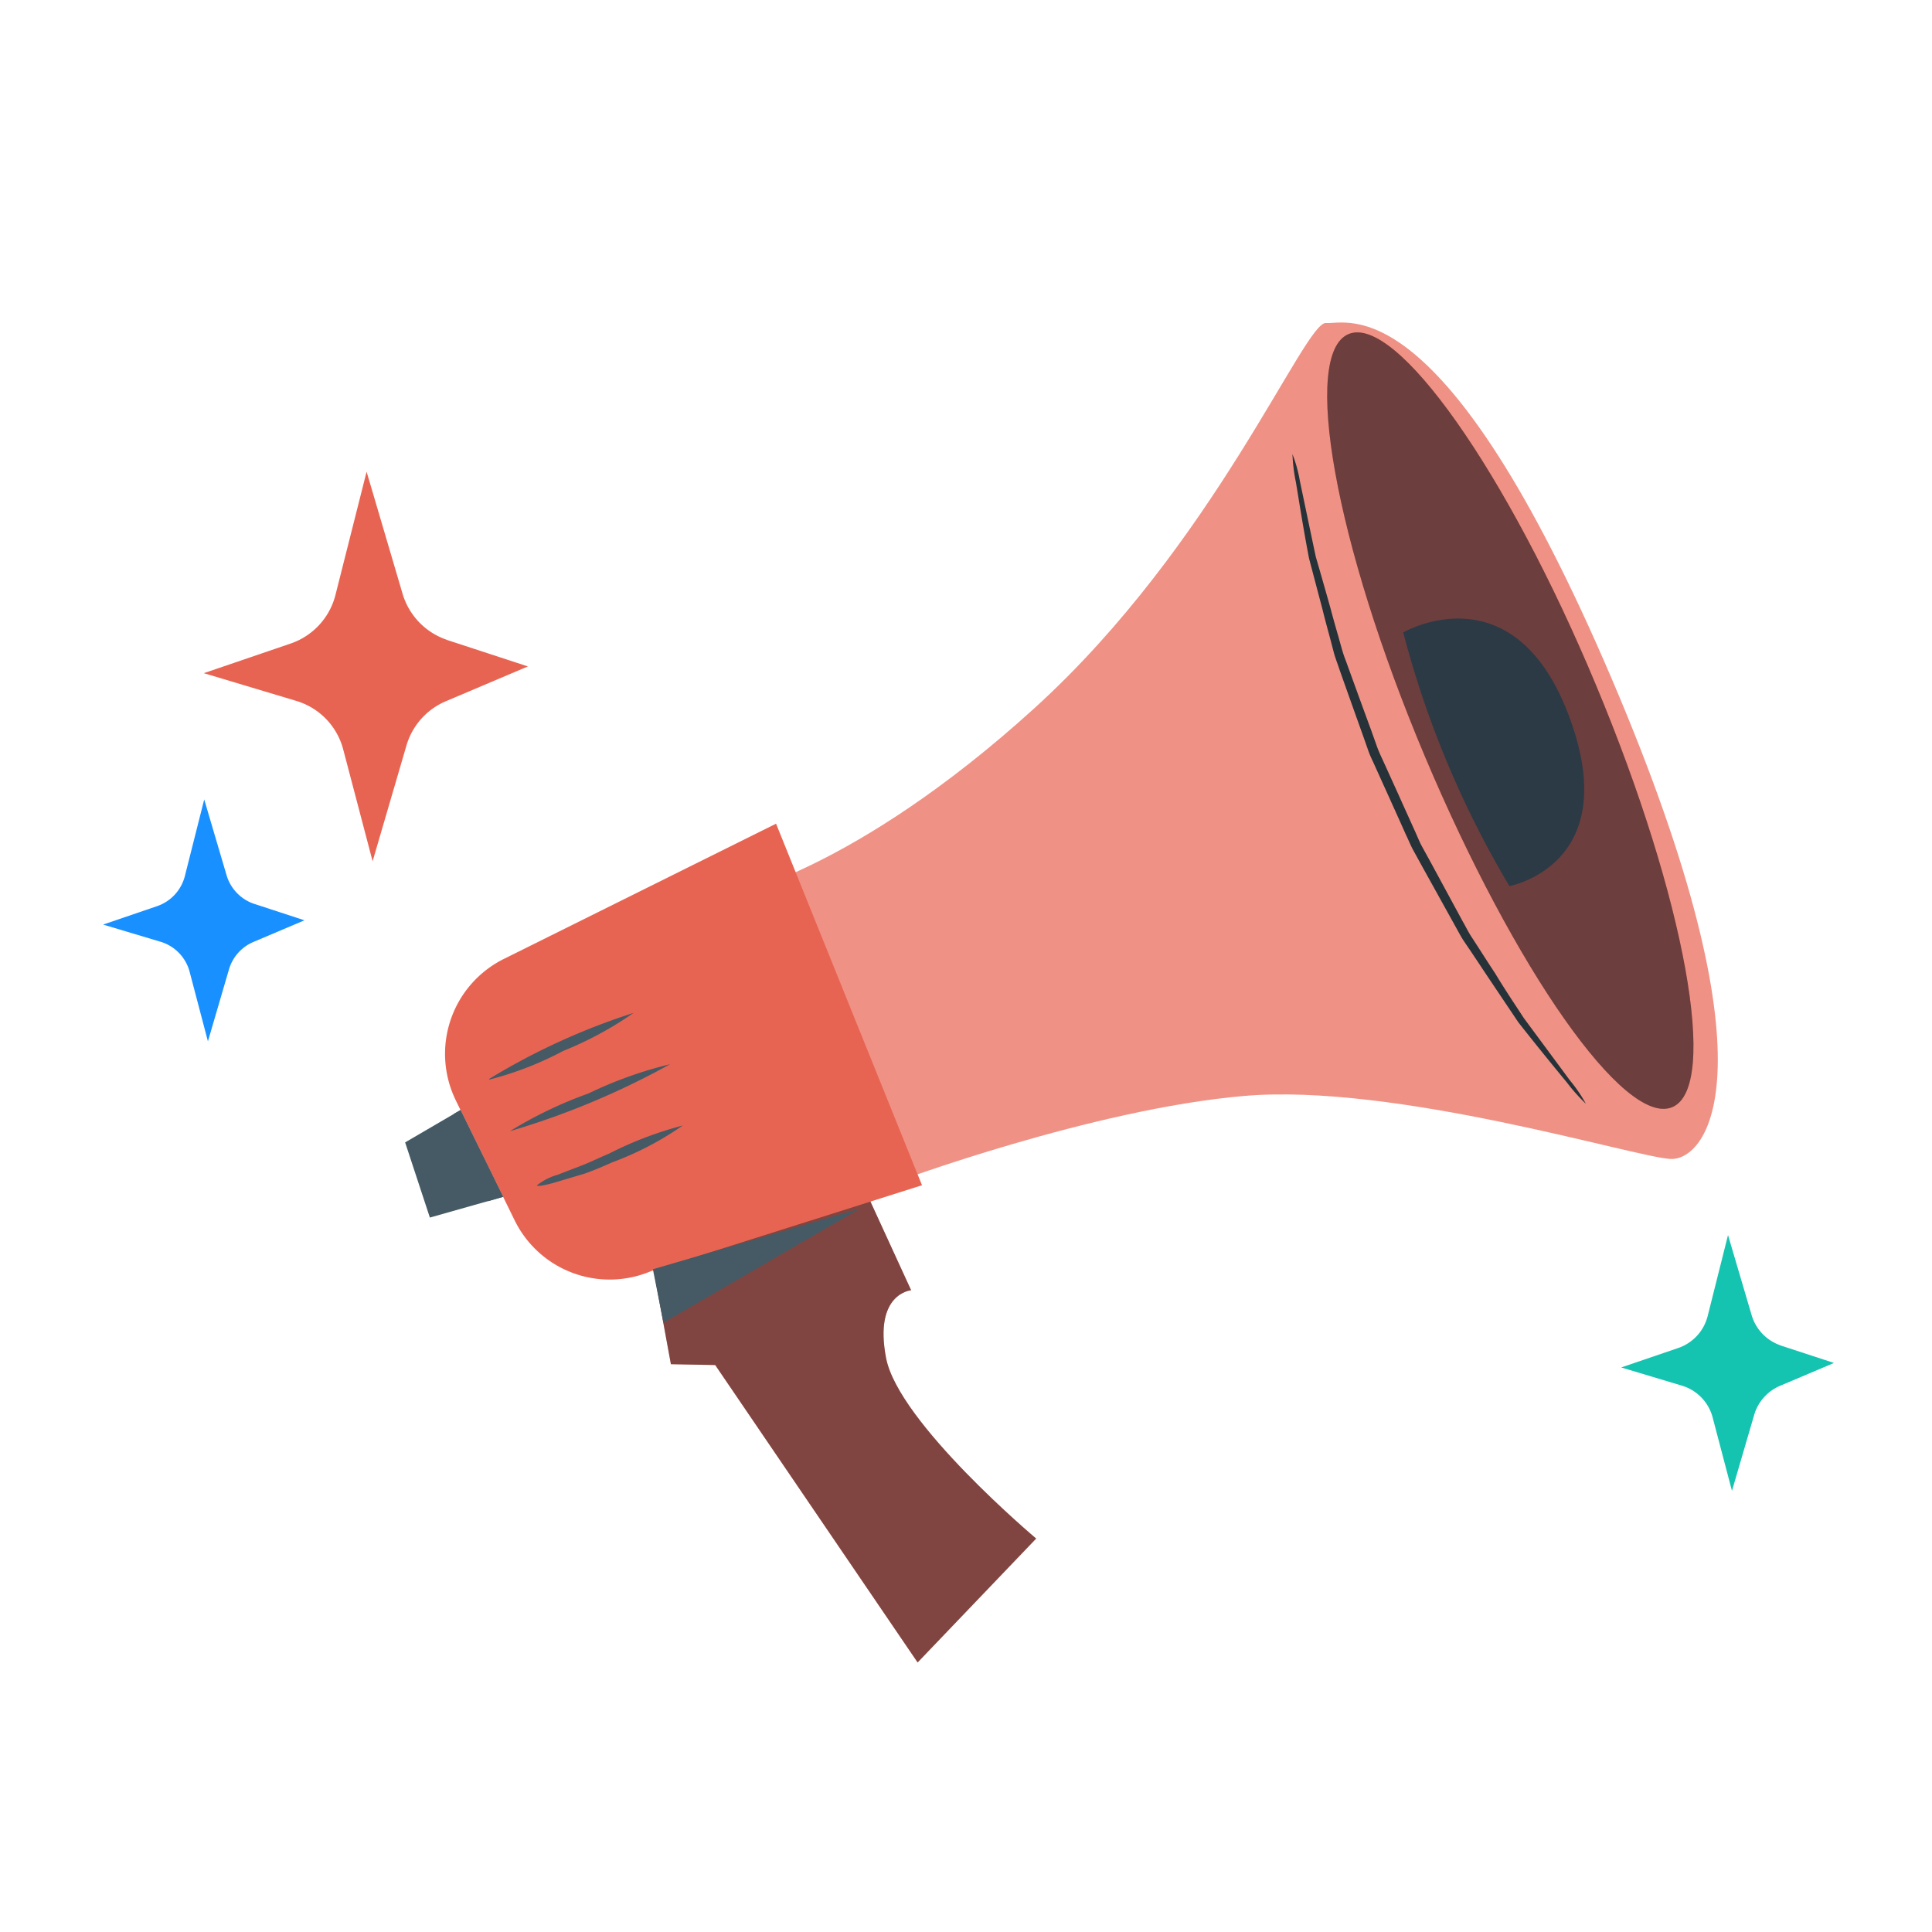 <svg xmlns="http://www.w3.org/2000/svg" xmlns:xlink="http://www.w3.org/1999/xlink" width="128" height="128" viewBox="0 0 128 128">
  <defs>
    <clipPath id="clip-path">
      <rect id="Rectangle_10732" data-name="Rectangle 10732" width="128" height="128" transform="translate(7606 3143)" fill="none"/>
    </clipPath>
  </defs>
  <g id="Mask_Group_823" data-name="Mask Group 823" transform="translate(-7606 -3143)" clip-path="url(#clip-path)">
    <path id="Path_110338" data-name="Path 110338" d="M0,3.581,5.346,14.839l2.849-.706L26.249,29.69l5.459-9.96s-10.792-5.043-12.7-8.977.441-4.766.441-4.766L14.486,0Z" transform="matrix(0.966, 0.259, -0.259, 0.966, 7649.128, 3217.662)" fill="#e86452"/>
    <path id="Path_110339" data-name="Path 110339" d="M0,3.581,5.346,14.839l2.849-.706L26.249,29.69l5.459-9.96s-10.792-5.043-12.7-8.977.441-4.766.441-4.766L14.486,0Z" transform="matrix(0.966, 0.259, -0.259, 0.966, 7649.128, 3217.662)" fill="#1b2631" opacity="0.5"/>
    <path id="Path_110340" data-name="Path 110340" d="M900.574,38.019s8.334-1.588,20.311-12.469S938.774-.081,940.2.033s7.742-2.6,18.911,23.525,6.3,31.972,3.921,31.859-18.243-5.043-28.278-4.173-23.047,5.7-23.047,5.7Z" transform="translate(6753.651 3164.367)" fill="#e86452" opacity="0.7"/>
    <path id="Path_110341" data-name="Path 110341" d="M754.781,277.987l2.673,5.446,1.2,2.446a7.01,7.01,0,0,0,9.052,3.366l17.94-5.686-9.67-23.954-18.016,8.951a7.022,7.022,0,0,0-3.177,9.43Z" transform="translate(6881.44 2937.966)" fill="#e86452"/>
    <path id="Path_110342" data-name="Path 110342" d="M1228.811,28.487c5.913,14.146,8.182,26.665,5.043,27.963s-10.426-9.115-16.39-23.261-8.182-26.665-5.043-27.963S1222.9,14.317,1228.811,28.487Z" transform="translate(6482.93 3159.905)" fill="#e86452"/>
    <path id="Path_110343" data-name="Path 110343" d="M735.03,415.082l4.854-1.374-2.824-5.749-3.669,2.143Z" transform="translate(6899.45 2808.585)" fill="#455a64"/>
    <path id="Path_110344" data-name="Path 110344" d="M13.9,0,.514,6.862,0,3.289Z" transform="translate(7649.084 3223.807) rotate(-3)" fill="#455a64"/>
    <path id="Path_110345" data-name="Path 110345" d="M759.066,407.959l2.824,5.749-1,.29-2.269-5.787Z" transform="translate(6877.443 2808.585)" fill="#455a64"/>
    <path id="Path_110346" data-name="Path 110346" d="M995.5,425.432l3.291-1.11Z" transform="translate(6670.864 2794.315)" opacity="0.2"/>
    <path id="Path_110347" data-name="Path 110347" d="M787.7,388.641a52.5,52.5,0,0,0,10.615-4.438,27.035,27.035,0,0,0-5.421,1.942A27.608,27.608,0,0,0,787.7,388.641Z" transform="translate(6852.084 2829.303)" fill="#455a64"/>
    <path id="Path_110348" data-name="Path 110348" d="M776.961,362.013a21.935,21.935,0,0,0,4.9-1.9,23.271,23.271,0,0,0,4.665-2.521,44.368,44.368,0,0,0-9.569,4.375Z" transform="translate(6861.452 2852.514)" fill="#455a64"/>
    <path id="Path_110349" data-name="Path 110349" d="M801.6,419.914c0,.088.592,0,1.513-.29l1.614-.479c.593-.2,1.261-.492,1.891-.769a20.812,20.812,0,0,0,4.652-2.433,24.394,24.394,0,0,0-4.892,1.866c-.668.277-1.261.58-1.866.807l-1.538.593A3.871,3.871,0,0,0,801.6,419.914Z" transform="translate(6839.968 2801.623)" fill="#455a64"/>
    <path id="Path_110350" data-name="Path 110350" d="M1250.41,154.276s7.326-4.261,10.994,5.572-3.958,11.233-3.958,11.233A64.834,64.834,0,0,1,1250.41,154.276Z" transform="translate(6448.557 3030.624)" fill="#455a64"/>
    <path id="Path_110351" data-name="Path 110351" d="M1228.811,28.487c5.913,14.146,8.182,26.665,5.043,27.963s-10.426-9.115-16.39-23.261-8.182-26.665-5.043-27.963S1222.9,14.317,1228.811,28.487Z" transform="translate(6482.93 3159.905)" fill="#1b2631" opacity="0.6"/>
    <path id="Path_110352" data-name="Path 110352" d="M1193.04,68.174a11.145,11.145,0,0,0,.228,1.866c.2,1.185.465,2.925.87,5.043l.908,3.442c.151.618.328,1.261.5,1.9l.265,1.009c.1.328.226.656.34,1,.48,1.362.984,2.774,1.513,4.249l.391,1.11c.125.378.315.731.479,1.11l1.009,2.231c.34.757.68,1.5,1.008,2.244.177.353.316.731.517,1.084l.568,1.034,2.181,3.933c.176.315.341.63.529.933l.581.857,1.1,1.652,1.98,2.95c1.337,1.7,2.445,3.051,3.215,3.984a11.8,11.8,0,0,0,1.26,1.412,9.882,9.882,0,0,0-1.059-1.551l-3.05-4.123c-.592-.908-1.261-1.9-1.9-2.963-.353-.529-.706-1.084-1.071-1.652l-.555-.857c-.189-.3-.34-.618-.517-.92l-2.131-3.933-.568-1.034c-.189-.34-.328-.719-.5-1.084-.328-.731-.669-1.475-1-2.219l-1.008-2.219c-.165-.366-.341-.719-.479-1.1l-.391-1.1c-.541-1.463-1.046-2.862-1.537-4.211-.114-.328-.252-.656-.353-1s-.189-.656-.277-.983q-.289-.983-.529-1.891c-.353-1.261-.667-2.358-.971-3.4-.441-2.08-.794-3.782-1.059-5.043A9.067,9.067,0,0,0,1193.04,68.174Z" transform="translate(6498.589 3104.913)" fill="#263238"/>
    <path id="Path_110353" data-name="Path 110353" d="M16.618,164.845l5.366,1.757-5.45,2.312a4.581,4.581,0,0,0-2.6,2.939l-2.238,7.657-1.946-7.4a4.561,4.561,0,0,0-3.138-3.232l-6.1-1.83,5.764-1.967a4.592,4.592,0,0,0,2.96-3.222l2.061-8.159,2.374,8.054a4.6,4.6,0,0,0,2.95,3.086Z" transform="translate(7618.991 3020.551)" fill="#e86452"/>
    <path id="Path_110354" data-name="Path 110354" d="M10.516,160.625l3.333,1.092-3.385,1.436a2.846,2.846,0,0,0-1.618,1.826l-1.391,4.756-1.209-4.594A2.833,2.833,0,0,0,4.3,163.133L.51,162l3.58-1.222a2.853,2.853,0,0,0,1.839-2l1.28-5.068,1.475,5a2.859,2.859,0,0,0,1.832,1.917Z" transform="translate(7612.321 3042.256)" fill="#1890ff"/>
    <path id="Path_110355" data-name="Path 110355" d="M11.086,161.019l3.523,1.154-3.578,1.518a3.008,3.008,0,0,0-1.71,1.93l-1.47,5.027-1.277-4.855a2.995,2.995,0,0,0-2.06-2.122l-4-1.2,3.784-1.291a3.015,3.015,0,0,0,1.944-2.115L7.59,153.7l1.559,5.288a3.021,3.021,0,0,0,1.937,2.026Z" transform="translate(7712.896 3071.126)" fill="#15c3b1"/>
  </g>
</svg>
